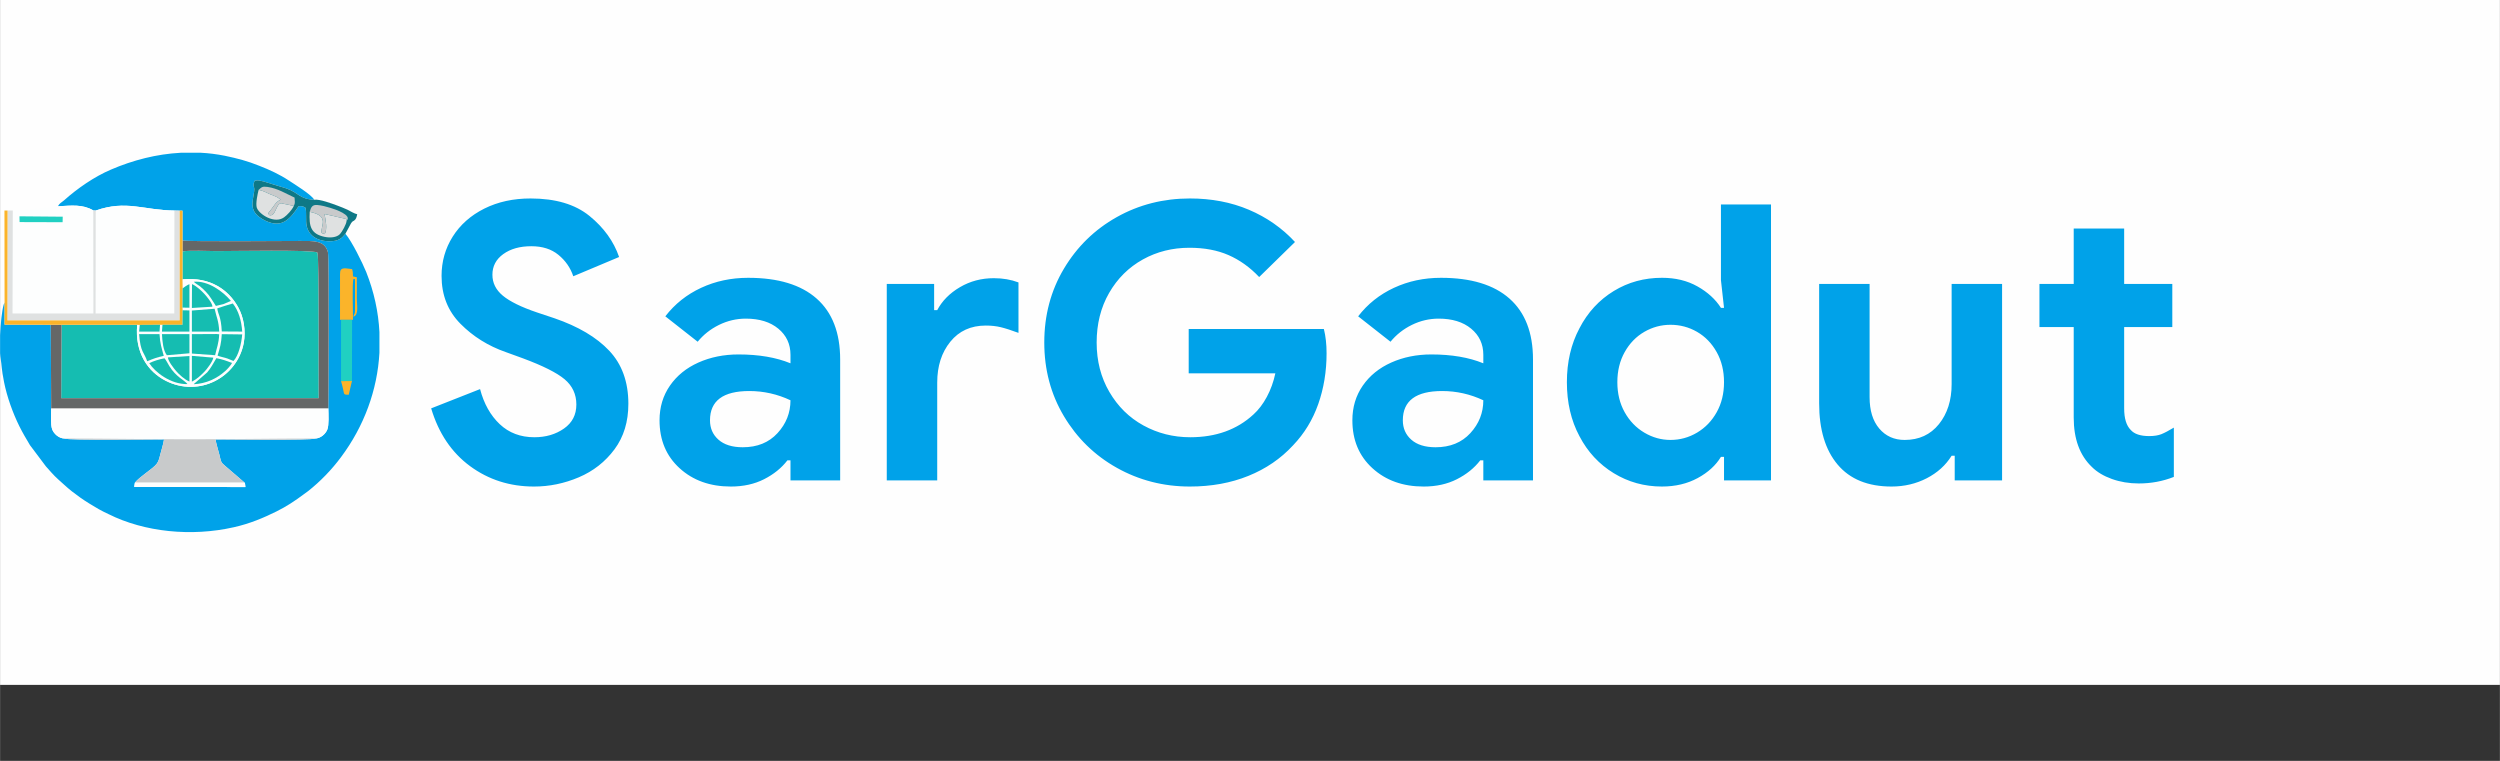 <?xml version="1.0" encoding="UTF-8"?>
<!DOCTYPE svg PUBLIC "-//W3C//DTD SVG 1.1//EN" "http://www.w3.org/Graphics/SVG/1.1/DTD/svg11.dtd">
<!-- Creator: CorelDRAW X7 -->
<svg xmlns="http://www.w3.org/2000/svg" xml:space="preserve" width="194.733mm" height="59.267mm" version="1.1" style="shape-rendering:geometricPrecision; text-rendering:geometricPrecision; image-rendering:optimizeQuality; fill-rule:evenodd; clip-rule:evenodd"
viewBox="0 0 19473 5927"
 xmlns:xlink="http://www.w3.org/1999/xlink">
 <rect x="0" y="0" width="19473" height="5927" fill="#333333" stroke="none"/>
 <defs>
  <style type="text/css">
   <![CDATA[
    .fil0 {fill:#FEFEFE}
    .fil1 {fill:#00A2E9}
    .fil6 {fill:#0E7886}
    .fil2 {fill:#15BDB1}
    .fil9 {fill:#20D0C2}
    .fil4 {fill:#656767}
    .fil5 {fill:#C8CACB}
    .fil7 {fill:#DFE1E1}
    .fil8 {fill:#FBB42A}
    .fil3 {fill:#FDFEFE}
   ]]>
  </style>
 </defs>
 <g id="Layer_x0020_1">
  <rect class="fil0" width="19473" height="5335"/>
  <g id="_1298498248016">
   <path class="fil1" d="M450 1607c108,-6 192,-17 276,32l19 1c239,-84 375,-2 613,0l41 1 22 0 0 232c39,11 808,4 917,4 101,0 193,-6 216,89 10,45 4,1154 3,1215 1,42 6,131 -8,165 -14,35 -53,70 -97,70 -24,16 -684,7 -774,7 7,39 20,79 30,118 14,55 9,59 47,90l150 129c1,1 1,3 2,3 0,1 1,3 1,4l3 27 -866 -1 5 -33c19,-24 52,-49 78,-69 103,-78 101,-77 121,-155 10,-37 22,-76 28,-113 -90,0 -749,9 -774,-7 -45,0 -86,-38 -98,-74 -12,-33 -8,-121 -7,-161l-3 -651 -360 -1 0 -173 -7 17c-14,49 -24,149 -28,239l0 139c1,9 1,17 2,24 14,90 7,90 29,202 23,115 68,240 119,343 27,54 52,96 83,148l124 165c70,79 67,76 141,142 20,18 41,37 62,53 45,35 84,63 136,95 25,15 48,29 72,43 24,14 50,26 77,39 280,140 646,177 976,102 125,-28 231,-73 332,-123 77,-38 145,-83 213,-134 12,-9 20,-15 33,-24 95,-75 184,-167 256,-264 181,-242 284,-524 300,-814l0 -161c-8,-157 -42,-314 -103,-468 -29,-71 -112,-240 -162,-298 -15,13 -30,52 -104,58 -86,6 -176,-26 -197,-116 -11,-47 1,-110 -11,-146 -21,-10 -20,-12 -52,-11 -1,1 -2,3 -3,4 -27,40 -60,88 -104,114 -53,32 -113,16 -163,-10 -121,-65 -89,-135 -77,-221 7,-53 -17,-33 4,-85l19 -3c3,0 12,1 14,1 12,2 25,5 35,7l177 54c100,34 102,84 219,89 -20,-39 -157,-123 -198,-150 -69,-46 -149,-83 -231,-115 -89,-36 -168,-57 -269,-78 -62,-12 -123,-20 -184,-23l-158 0c-187,10 -371,57 -543,131 -129,55 -261,146 -366,240 -21,18 -33,20 -48,46z"/>
   <path class="fil2" d="M1421 2176c217,-21 361,84 434,218 42,76 61,179 43,278 -51,268 -348,426 -608,294 -137,-70 -242,-216 -222,-436l-589 0 -3 572 2006 0c-2,-142 5,-1087 -10,-1135 -46,-23 -650,-11 -786,-11 -63,0 -213,-8 -265,3l0 217z"/>
   <path class="fil3" d="M99 1640l-2 802 630 0 -1 -803c-84,-49 -168,-38 -276,-32 -23,-2 -212,26 -259,27 -39,1 -57,6 -92,6z"/>
   <path class="fil3" d="M503 3416c324,0 652,6 975,6 322,0 651,-6 974,-6 44,0 83,-35 97,-70 14,-34 9,-123 8,-165l-2159 0c-1,40 -5,128 7,161 12,36 53,74 98,74z"/>
   <path class="fil3" d="M745 1640l-1 802 613 0 1 -802c-238,-2 -374,-84 -613,0z"/>
   <path class="fil3" d="M1421 2176l1 70c14,-9 36,-28 53,-32l0 183 -54 -1 1 21 53 1 0 165 -214 0 4 -53 -19 0 -4 53 -159 0 5 -52 -20 -1c-20,220 85,366 222,436 260,132 557,-26 608,-294 18,-99 -1,-202 -43,-278 -73,-134 -217,-239 -434,-218z"/>
   <path class="fil4" d="M1421 1959c52,-11 202,-3 265,-3 136,0 740,-12 786,11 15,48 8,993 10,1135l-2006 0 3 -572 -84 0 3 651 2159 0c1,-61 7,-1170 -3,-1215 -23,-95 -115,-89 -216,-89 -109,0 -878,7 -917,-4l0 86z"/>
   <path class="fil5" d="M1050 3760l855 0 -150 -129c-38,-31 -33,-35 -47,-90 -10,-39 -23,-79 -30,-118 90,0 750,9 774,-7 -323,0 -652,6 -974,6 -323,0 -651,-6 -975,-6 25,16 684,7 774,7 -6,37 -18,76 -28,113 -20,78 -18,77 -121,155 -26,20 -59,45 -78,69z"/>
   <path class="fil6" d="M2690 1821l43 -80c6,-8 6,-10 13,-16l7 -4c2,-1 3,-1 4,-2 16,-11 20,-26 25,-50 -23,-5 -54,-24 -75,-35 -23,-11 -57,-24 -81,-33 -35,-13 -138,-52 -179,-45 -117,-5 -119,-55 -219,-89l-177 -54c-10,-2 -23,-5 -35,-7 -2,0 -11,-1 -14,-1l-19 3c-21,52 3,32 -4,85 -12,86 -44,156 77,221 50,26 110,42 163,10 44,-26 77,-74 104,-114 1,-1 2,-3 3,-4 32,-1 31,1 52,11 12,36 0,99 11,146 21,90 111,122 197,116 74,-6 89,-45 104,-58z"/>
   <polygon class="fil7" points="1399,1641 1358,1640 1357,2442 744,2442 745,1640 726,1639 727,2442 97,2442 99,1640 58,1640 57,2496 1399,2496 "/>
   <polygon class="fil8" points="35,2356 35,2529 395,2530 479,2530 1068,2530 1088,2531 1246,2530 1265,2530 1421,2530 1422,2417 1421,2396 1422,2246 1421,2176 1421,1959 1421,1873 1421,1641 1399,1641 1399,2496 57,2496 58,1640 34,1640 "/>
   <path class="fil8" d="M2648 2137l0 354 101 0c1,-50 -8,-292 4,-318 12,4 12,-9 12,21l0 225c0,32 -7,21 -13,48 44,-11 27,-96 27,-140 0,-56 1,-112 0,-167l-30 -7c0,-21 -1,-41 -7,-57l-52 -6c-35,0 -42,12 -42,47z"/>
   <polygon class="fil9" points="2656,2969 2741,2968 2742,2492 2656,2492 "/>
   <path class="fil7" d="M2699 1720c2,-22 9,-6 -10,-16l-162 -37c7,40 26,116 1,157l-23 -9c-12,-55 68,-132 -93,-165 -7,116 10,172 115,195 44,9 94,6 121,-22 16,-17 51,-79 51,-103z"/>
   <path class="fil7" d="M2288 1604l-100 -21c-43,8 -40,110 -93,92 -9,-21 -2,-18 11,-36 29,-35 41,-67 79,-83 -1,-1 -3,-3 -4,-4 -25,-22 -42,-23 -80,-40 -27,-12 -56,-28 -87,-33 -8,31 -25,108 -14,140 20,53 139,127 212,74 23,-16 63,-58 76,-89z"/>
   <path class="fil2" d="M1494 2419l0 164 213 0c-4,-85 -21,-111 -36,-178l-177 14z"/>
   <path class="fil2" d="M1299 2767l176 -15 0 -149 -214 0c3,55 9,126 38,164z"/>
   <path class="fil2" d="M1494 2754l181 13c13,-60 28,-88 32,-163l-21 -2 -192 1 0 151z"/>
   <path class="fil2" d="M1692 2402c5,48 29,58 35,180l159 1c-6,-86 -28,-162 -73,-219 -18,5 -101,30 -121,38z"/>
   <path class="fil2" d="M1146 2814c47,-20 78,-31 129,-42 -17,-64 -29,-95 -33,-169l-159 0c11,145 39,139 63,211z"/>
   <path class="fil2" d="M1694 2770c21,9 39,11 62,18 22,6 43,17 62,24 40,-42 62,-136 68,-207l-159 -2c-4,71 -14,107 -33,167z"/>
   <path class="fil3" d="M1905 3760l-855 0 -5 33 866 1 -3 -27c0,-1 -1,-3 -1,-4 -1,0 -1,-2 -2,-3z"/>
   <path class="fil2" d="M1509 2993c96,-5 178,-43 244,-102 15,-13 45,-45 54,-64 -43,-16 -72,-27 -122,-37 -27,44 -40,74 -72,111l-93 81c-9,8 -3,1 -11,11z"/>
   <path class="fil2" d="M1162 2829c44,69 166,166 298,163 -22,-30 -90,-55 -142,-141 -9,-15 -26,-48 -37,-60 -42,8 -85,21 -119,38z"/>
   <path class="fil2" d="M1307 2784c3,32 48,87 64,106 23,27 68,68 104,82l0 -199 -168 11z"/>
   <path class="fil5" d="M2014 1479c31,5 60,21 87,33 38,17 55,18 80,40 1,1 3,3 4,4 -38,16 -50,48 -79,83 -13,18 -20,15 -11,36 53,18 50,-84 93,-92l100 21c13,-24 7,-34 6,-65 -67,-30 -129,-71 -211,-83 -42,-6 -46,3 -69,23z"/>
   <path class="fil2" d="M1494 2973c41,-21 72,-51 100,-80 18,-19 63,-77 67,-107l-167 -14 0 201z"/>
   <path class="fil5" d="M2412 1650c161,33 81,110 93,165l23 9c25,-41 6,-117 -1,-157l162 37c19,10 12,-6 10,16 47,-43 -88,-90 -127,-101 -33,-10 -66,-19 -100,-22 -40,-4 -50,17 -60,53z"/>
   <path class="fil2" d="M1681 2383c19,-5 38,-9 58,-14l59 -25c-61,-74 -180,-160 -289,-149 11,12 33,24 48,35 19,15 30,27 48,45 29,29 50,69 76,108z"/>
   <path class="fil2" d="M1494 2399l160 -10c1,-27 -48,-84 -63,-100 -20,-22 -64,-63 -96,-76l-1 186z"/>
   <polygon class="fil2" points="1265,2530 1261,2583 1475,2583 1475,2418 1422,2417 1421,2530 "/>
   <polygon class="fil9" points="152,1730 487,1731 488,1688 151,1685 "/>
   <path class="fil2" d="M1422 2246l-1 150 54 1 0 -183c-17,4 -39,23 -53,32z"/>
   <polygon class="fil2" points="1246,2530 1088,2531 1083,2583 1242,2583 "/>
   <path class="fil8" d="M2741 2968l-85 1c6,21 12,42 16,63 10,41 1,43 44,43l25 -107z"/>
  </g>
  <path class="fil1" d="M4159 3790c-188,0 -354,-53 -498,-159 -144,-106 -245,-256 -303,-450l381 -150c30,114 81,205 153,273 72,68 162,102 270,102 90,0 167,-23 231,-68 64,-45 96,-107 96,-187 0,-80 -31,-146 -92,-197 -61,-51 -169,-105 -325,-163l-132 -48c-138,-48 -256,-122 -354,-221 -98,-99 -147,-223 -147,-373 0,-112 29,-214 87,-306 58,-92 140,-165 246,-218 106,-53 226,-79 360,-79 194,0 347,45 459,136 112,91 189,198 231,320l-357 150c-22,-66 -61,-122 -116,-167 -55,-45 -125,-67 -211,-67 -88,0 -161,20 -218,61 -57,41 -85,95 -85,161 0,64 27,118 81,163 54,45 143,89 267,131l135 45c186,64 328,148 427,253 99,105 149,243 149,413 0,140 -36,258 -108,355 -72,97 -165,170 -278,218 -113,48 -229,72 -349,72zm1533 0c-162,0 -295,-48 -399,-143 -104,-95 -156,-219 -156,-373 0,-102 27,-192 81,-270 54,-78 128,-138 222,-180 94,-42 198,-63 312,-63 158,0 293,23 405,69l0 -66c0,-84 -32,-152 -95,-204 -63,-52 -147,-78 -253,-78 -72,0 -142,16 -209,49 -67,33 -122,77 -166,131l-252 -198c74,-96 167,-170 279,-222 112,-52 234,-78 366,-78 234,0 412,54 534,162 122,108 183,266 183,474l0 942 -387 0 0 -156 -24 0c-46,60 -107,109 -182,147 -75,38 -161,57 -259,57zm93 -306c114,0 204,-37 271,-110 67,-73 101,-158 101,-256 -102,-48 -209,-72 -321,-72 -204,0 -306,76 -306,228 0,62 22,112 66,151 44,39 107,59 189,59zm1122 -1272l369 0 0 204 24 0c38,-72 97,-132 177,-179 80,-47 168,-70 264,-70 70,0 134,11 192,33l0 393c-54,-20 -100,-35 -137,-44 -37,-9 -76,-13 -118,-13 -116,0 -208,42 -276,126 -68,84 -102,190 -102,318l0 762 -393 0 0 -1530zm2361 1578c-206,0 -396,-49 -569,-146 -173,-97 -310,-231 -412,-402 -102,-171 -153,-362 -153,-574 0,-212 51,-404 153,-575 102,-171 239,-305 412,-402 173,-97 363,-145 569,-145 168,0 321,29 460,88 139,59 259,143 359,251l-279 273c-72,-76 -152,-133 -239,-171 -87,-38 -188,-57 -304,-57 -132,0 -253,30 -363,91 -110,61 -198,148 -263,261 -65,113 -97,242 -97,386 0,144 33,272 99,385 66,113 154,200 265,261 111,61 233,92 365,92 200,0 364,-59 492,-177 40,-36 75,-82 105,-138 30,-56 52,-117 66,-183l-675 0 0 -345 1053 0c14,56 21,119 21,189 0,142 -22,274 -65,396 -43,122 -108,229 -196,321 -96,104 -212,183 -348,238 -136,55 -288,83 -456,83zm1821 0c-162,0 -295,-48 -399,-143 -104,-95 -156,-219 -156,-373 0,-102 27,-192 81,-270 54,-78 128,-138 222,-180 94,-42 198,-63 312,-63 158,0 293,23 405,69l0 -66c0,-84 -32,-152 -95,-204 -63,-52 -147,-78 -253,-78 -72,0 -142,16 -209,49 -67,33 -122,77 -166,131l-252 -198c74,-96 167,-170 279,-222 112,-52 234,-78 366,-78 234,0 412,54 534,162 122,108 183,266 183,474l0 942 -387 0 0 -156 -24 0c-46,60 -107,109 -182,147 -75,38 -161,57 -259,57zm93 -306c114,0 204,-37 271,-110 67,-73 101,-158 101,-256 -102,-48 -209,-72 -321,-72 -204,0 -306,76 -306,228 0,62 22,112 66,151 44,39 107,59 189,59zm1764 306c-138,0 -263,-35 -376,-104 -113,-69 -203,-165 -267,-288 -66,-123 -98,-263 -98,-421 0,-156 32,-296 98,-420 64,-124 154,-221 267,-290 113,-69 238,-103 376,-103 104,0 196,22 276,67 80,45 141,101 183,167l24 0 -24 -216 0 -589 390 0 0 2149 -366 0 0 -183 -24 0c-40,66 -100,121 -181,165 -81,44 -174,66 -278,66zm66 -363c74,0 143,-19 207,-57 64,-38 115,-91 153,-159 38,-68 57,-146 57,-234 0,-88 -19,-166 -57,-234 -38,-68 -89,-121 -153,-158 -64,-37 -133,-55 -207,-55 -72,0 -140,18 -204,55 -64,37 -115,90 -153,158 -38,68 -57,146 -57,234 0,88 19,166 57,234 38,68 89,121 153,159 64,38 132,57 204,57zm1722 363c-184,0 -324,-57 -420,-171 -96,-114 -144,-273 -144,-477l0 -930 393 0 0 882c0,104 25,185 75,244 50,59 116,89 198,89 112,0 201,-41 267,-123 66,-82 99,-186 99,-312l0 -780 393 0 0 1530 -369 0 0 -192 -24 0c-46,74 -110,132 -193,175 -83,43 -175,65 -275,65zm1926 -24c-76,0 -146,-12 -210,-35 -64,-23 -116,-54 -156,-94 -94,-90 -141,-218 -141,-384l0 -705 -267 0 0 -336 267 0 0 -432 393 0 0 432 375 0 0 336 -375 0 0 633c0,78 17,134 51,168 28,32 76,48 144,48 38,0 70,-5 95,-15 25,-10 57,-27 97,-51l0 384c-86,34 -177,51 -273,51z"/>
 </g>
</svg>
